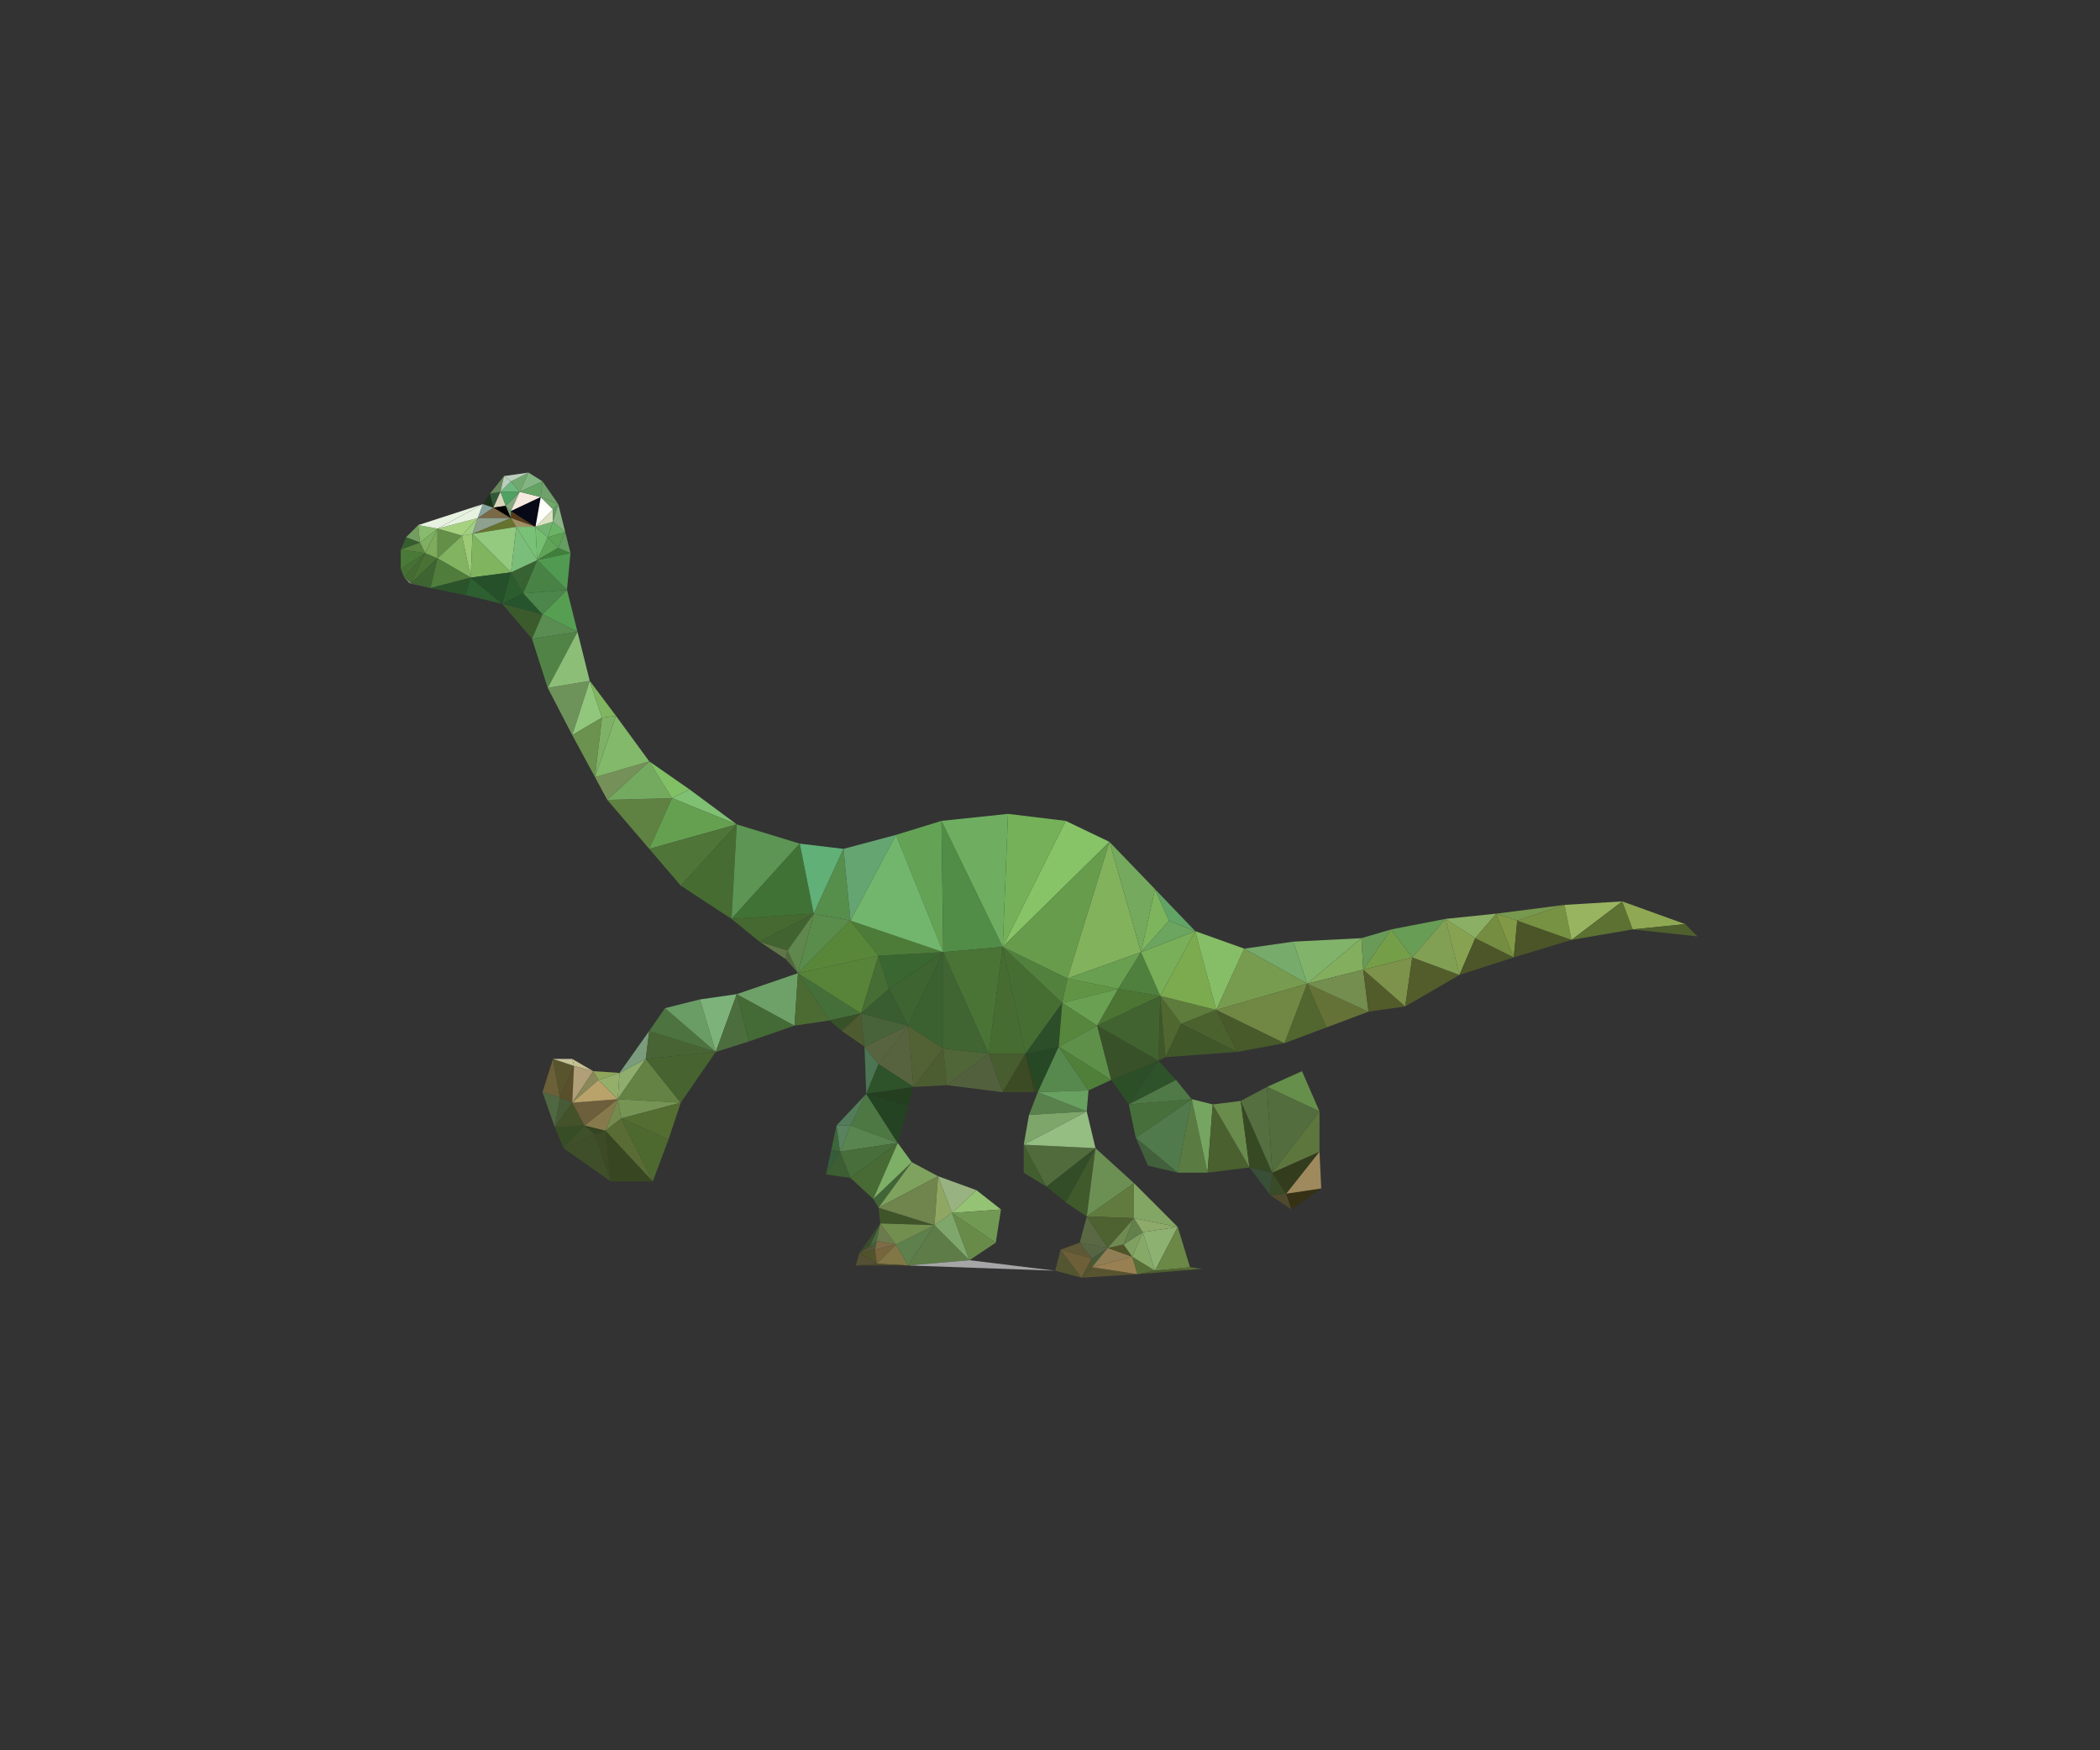 <?xml version="1.0" encoding="utf-8"?>
<!-- Generator: Adobe Illustrator 19.0.0, SVG Export Plug-In . SVG Version: 6.00 Build 0)  -->
<svg version="1.1" id="图层_1" xmlns="http://www.w3.org/2000/svg" xmlns:xlink="http://www.w3.org/1999/xlink" x="0px" y="0px"
	 width="1200px" height="1000px" viewBox="0 0 1200 1000" style="enable-background:new 0 0 1200 1000;" xml:space="preserve">
<rect x="0" y="0" width="1200" height="1000" fill="#333333" stroke="none"/>
<g>
	<polygon style="fill:#99AE98;" points="231,330 234,333 235,333 	"/>
	<polygon style="fill:#739D60;" points="239,300 232,307 240,310 	"/>
	<polygon style="fill:#365E2F;" points="232,307 229,314 240,310 	"/>
	<polygon style="fill:#4A7A37;" points="229,314 229,325 243,316 	"/>
	<polygon style="fill:#58843F;" points="240,310 229,314 243,316 	"/>
	<polygon style="fill:#467134;" points="229,325 231,330 243,316 	"/>
	<polygon style="fill:#446B32;" points="231,330 235,333 243,316 	"/>
	<polygon style="fill:#556751;" points="235,333 234,333 246,336 	"/>
	<polygon style="fill:#6C7668;" points="234,333 233,333 246,336 	"/>
	<polygon style="fill:#497234;" points="243,316 235,333 250,319 	"/>
	<polygon style="fill:#3D6431;" points="235,333 246,336 250,319 	"/>
	<polygon style="fill:#7EAF62;" points="240,310 243,316 250,302 	"/>
	<polygon style="fill:#7DAA5B;" points="243,316 250,319 250,302 	"/>
	<polygon style="fill:#88BB6D;" points="239,300 240,310 250,302 	"/>
	<polygon style="fill:#638F48;" points="250,302 250,319 264,306 	"/>
	<polygon style="fill:#81B361;" points="264,306 250,319 269,330 	"/>
	<polygon style="fill:#507D3C;" points="250,319 246,336 269,330 	"/>
	<polygon style="fill:#2B542B;" points="246,336 266,340 269,330 	"/>
	<polygon style="fill:#9CCA76;" points="264,306 269,330 270,305 	"/>
	<polygon style="fill:#A6D17F;" points="250,302 264,306 273,296 	"/>
	<polygon style="fill:#A1CF81;" points="264,306 270,305 273,296 	"/>
	<polygon style="fill:#E7F2E1;" points="239,300 250,302 276,288 	"/>
	<polygon style="fill:#E7F2E1;" points="250,302 273,296 276,288 	"/>
	<polygon style="fill:#88A59D;" points="276,288 273,296 282,290 	"/>
	<polygon style="fill:#1E321B;" points="280,282 276,288 282,290 	"/>
	<polygon style="fill:#315938;" points="280,282 282,290 286,281 	"/>
	<polygon style="fill:#2D5F31;" points="269,330 266,340 287,345 	"/>
	<polygon style="fill:#69875A;" points="280,282 286,281 288,272 	"/>
	<polygon style="fill:#DAD4BD;" points="286,281 282,290 289,289 	"/>
	<polygon style="fill:#BACEBD;" points="288,272 286,281 292,275 	"/>
	<polygon style="fill:#796946;" points="282,290 273,296 292,296 	"/>
	<polygon style="fill:#8EA18F;" points="273,296 270,305 292,296 	"/>
	<polygon style="fill:#050101;" points="289,289 282,290 292,296 	"/>
	<polygon style="fill:#739E72;" points="292,292 289,289 292,296 	"/>
	<polygon style="fill:#80B45F;" points="270,305 269,330 292,327 	"/>
	<polygon style="fill:#25502A;" points="269,330 287,345 292,327 	"/>
	<polygon style="fill:#66722F;" points="292,296 270,305 295,301 	"/>
	<polygon style="fill:#93CA7F;" points="270,305 292,327 295,301 	"/>
	<polygon style="fill:#83A87D;" points="289,289 292,292 297,281 	"/>
	<polygon style="fill:#4FA262;" points="286,281 289,289 297,281 	"/>
	<polygon style="fill:#6DB67E;" points="292,275 286,281 297,281 	"/>
	<polygon style="fill:#2C5D2F;" points="292,327 287,345 299,339 	"/>
	<polygon style="fill:#72A86F;" points="292,275 297,281 302,270 	"/>
	<polygon style="fill:#BACEBD;" points="288,272 292,275 302,270 	"/>
	<polygon style="fill:#573B1A;" points="292,292 292,296 306,301 	"/>
	<polygon style="fill:#A08F65;" points="292,296 295,301 306,301 	"/>
	<polygon style="fill:#376231;" points="292,327 299,339 307,320 	"/>
	<polygon style="fill:#7BBD7A;" points="295,301 292,327 307,320 	"/>
	<polygon style="fill:#7AC178;" points="306,301 295,301 307,320 	"/>
	<polygon style="fill:#F6E9DF;" points="297,281 292,292 309,284 	"/>
	<polygon style="fill:#080917;" points="292,292 306,301 309,284 	"/>
	<polygon style="fill:#83B583;" points="302,270 297,281 310,275 	"/>
	<polygon style="fill:#65A364;" points="297,281 309,284 310,275 	"/>
	<polygon style="fill:#26542C;" points="299,339 287,345 310,351 	"/>
	<polygon style="fill:#3B5B2D;" points="287,345 304,365 310,351 	"/>
	<polygon style="fill:#76BF71;" points="306,301 307,320 313,307 	"/>
	<polygon style="fill:#FFFEFB;" points="309,284 306,301 316,291 	"/>
	<polygon style="fill:#71B26F;" points="306,301 313,307 316,298 	"/>
	<polygon style="fill:#DBE2C2;" points="316,291 306,301 316,298 	"/>
	<polygon style="fill:#629C64;" points="316,291 316,298 319,288 	"/>
	<polygon style="fill:#70A06B;" points="310,275 309,284 319,288 	"/>
	<polygon style="fill:#6EA769;" points="309,284 316,291 319,288 	"/>
	<polygon style="fill:#60A458;" points="313,307 307,320 319,313 	"/>
	<polygon style="fill:#6C6039;" points="316,605 310,624 320,627 	"/>
	<polygon style="fill:#506842;" points="310,624 317,644 320,627 	"/>
	<polygon style="fill:#6BB365;" points="316,298 313,307 323,304 	"/>
	<polygon style="fill:#5DA155;" points="313,307 319,313 323,304 	"/>
	<polygon style="fill:#8BB586;" points="319,288 316,298 323,304 	"/>
	<polygon style="fill:#488345;" points="307,320 299,339 324,337 	"/>
	<polygon style="fill:#4C864A;" points="299,339 310,351 324,337 	"/>
	<polygon style="fill:#407F3B;" points="319,313 307,320 326,316 	"/>
	<polygon style="fill:#509A51;" points="307,320 324,337 326,316 	"/>
	<polygon style="fill:#659D62;" points="323,304 319,313 326,316 	"/>
	<polygon style="fill:#475C36;" points="320,627 317,644 327,630 	"/>
	<polygon style="fill:#594F2B;" points="320,627 327,630 328,609 	"/>
	<polygon style="fill:#58542E;" points="316,605 320,627 328,609 	"/>
	<polygon style="fill:#C6C39B;" points="327,605 316,605 328,609 	"/>
	<polygon style="fill:#569F52;" points="324,337 310,351 330,361 	"/>
	<polygon style="fill:#598D52;" points="310,351 304,365 330,361 	"/>
	<polygon style="fill:#528346;" points="304,365 313,393 330,361 	"/>
	<polygon style="fill:#374D26;" points="317,644 322,656 334,643 	"/>
	<polygon style="fill:#435228;" points="327,630 317,644 334,643 	"/>
	<polygon style="fill:#6E935A;" points="313,393 327,420 337,389 	"/>
	<polygon style="fill:#8CBE78;" points="330,361 313,393 337,389 	"/>
	<polygon style="fill:#C6C090;" points="327,605 328,609 339,612 	"/>
	<polygon style="fill:#B19F77;" points="328,609 327,630 339,612 	"/>
	<polygon style="fill:#3F5129;" points="334,643 322,656 340,648 	"/>
	<polygon style="fill:#898859;" points="339,612 327,630 342,617 	"/>
	<polygon style="fill:#91C67D;" points="337,389 327,420 344,410 	"/>
	<polygon style="fill:#6B924E;" points="327,420 340,444 344,410 	"/>
	<polygon style="fill:#354421;" points="334,643 340,648 346,646 	"/>
	<polygon style="fill:#3F4F2A;" points="340,648 322,656 349,675 	"/>
	<polygon style="fill:#3D4B25;" points="346,646 340,648 349,675 	"/>
	<polygon style="fill:#7EB165;" points="344,410 340,444 352,409 	"/>
	<polygon style="fill:#7FB65F;" points="337,389 344,410 352,409 	"/>
	<polygon style="fill:#867A4D;" points="334,643 346,646 353,628 	"/>
	<polygon style="fill:#6D5F3B;" points="327,630 334,643 353,628 	"/>
	<polygon style="fill:#B9A36A;" points="342,617 327,630 353,628 	"/>
	<polygon style="fill:#8FA65C;" points="339,612 342,617 354,613 	"/>
	<polygon style="fill:#93AF69;" points="342,617 353,628 354,613 	"/>
	<polygon style="fill:#758A4D;" points="353,628 346,646 355,639 	"/>
	<polygon style="fill:#8FAD6C;" points="354,613 353,628 369,605 	"/>
	<polygon style="fill:#7A9C7D;" points="354,613 369,605 371,589 	"/>
	<polygon style="fill:#759058;" points="340,444 347,457 371,435 	"/>
	<polygon style="fill:#82B96A;" points="352,409 340,444 371,435 	"/>
	<polygon style="fill:#384722;" points="346,646 349,675 373,675 	"/>
	<polygon style="fill:#5A6C35;" points="355,639 346,646 373,675 	"/>
	<polygon style="fill:#4E6930;" points="355,639 373,675 382,651 	"/>
	<polygon style="fill:#5F8141;" points="347,457 371,485 384,456 	"/>
	<polygon style="fill:#74AA60;" points="371,435 347,457 384,456 	"/>
	<polygon style="fill:#638243;" points="369,605 353,628 389,630 	"/>
	<polygon style="fill:#769454;" points="353,628 355,639 389,630 	"/>
	<polygon style="fill:#546D31;" points="355,639 382,651 389,630 	"/>
	<polygon style="fill:#81C065;" points="371,435 384,456 394,451 	"/>
	<polygon style="fill:#47632F;" points="369,605 389,630 409,601 	"/>
	<polygon style="fill:#496434;" points="371,589 369,605 409,601 	"/>
	<polygon style="fill:#4D7340;" points="380,576 371,589 409,601 	"/>
	<polygon style="fill:#6A9D66;" points="400,571 380,576 409,601 	"/>
	<polygon style="fill:#7DB37B;" points="400,571 409,601 421,568 	"/>
	<polygon style="fill:#466C32;" points="389,506 418,525 421,471 	"/>
	<polygon style="fill:#80C073;" points="394,451 384,456 421,471 	"/>
	<polygon style="fill:#65A051;" points="384,456 371,485 421,471 	"/>
	<polygon style="fill:#4F7539;" points="371,485 389,506 421,471 	"/>
	<polygon style="fill:#4C6D3D;" points="421,568 409,601 428,595 	"/>
	<polygon style="fill:#607649;" points="434,538 449,548 450,543 	"/>
	<polygon style="fill:#446A36;" points="421,568 428,595 454,586 	"/>
	<polygon style="fill:#6EA168;" points="421,568 454,586 456,556 	"/>
	<polygon style="fill:#52683C;" points="450,543 449,548 456,556 	"/>
	<polygon style="fill:#5C9554;" points="421,471 418,525 457,482 	"/>
	<polygon style="fill:#466831;" points="418,525 434,538 465,522 	"/>
	<polygon style="fill:#417235;" points="457,482 418,525 465,522 	"/>
	<polygon style="fill:#416330;" points="434,538 450,543 465,522 	"/>
	<polygon style="fill:#60874D;" points="450,543 456,556 465,522 	"/>
	<polygon style="fill:#4B6B33;" points="456,556 454,586 474,583 	"/>
	<polygon style="fill:#3D663A;" points="478,643 475,657 480,658 	"/>
	<polygon style="fill:#365D3B;" points="475,657 472,671 480,658 	"/>
	<polygon style="fill:#60B078;" points="457,482 465,522 482,485 	"/>
	<polygon style="fill:#58835E;" points="478,643 480,658 486,643 	"/>
	<polygon style="fill:#3D5E32;" points="480,658 472,671 486,673 	"/>
	<polygon style="fill:#568E4C;" points="482,485 465,522 486,526 	"/>
	<polygon style="fill:#5A8C4B;" points="465,522 456,556 486,526 	"/>
	<polygon style="fill:#446F38;" points="456,556 474,583 492,579 	"/>
	<polygon style="fill:#375228;" points="474,583 481,589 492,579 	"/>
	<polygon style="fill:#4E5A30;" points="492,579 481,589 494,598 	"/>
	<polygon style="fill:#537D5A;" points="478,643 486,643 495,625 	"/>
	<polygon style="fill:#595337;" points="497,712 491,716 500,714 	"/>
	<polygon style="fill:#485C36;" points="497,712 500,714 501,709 	"/>
	<polygon style="fill:#545033;" points="491,716 489,723 501,722 	"/>
	<polygon style="fill:#51532B;" points="500,714 491,716 501,722 	"/>
	<polygon style="fill:#4B7553;" points="494,598 495,625 502,608 	"/>
	<polygon style="fill:#59873A;" points="486,526 456,556 502,546 	"/>
	<polygon style="fill:#58843A;" points="456,556 492,579 502,546 	"/>
	<polygon style="fill:#456C41;" points="497,712 501,709 503,699 	"/>
	<polygon style="fill:#3B4C2C;" points="491,716 497,712 503,699 	"/>
	<polygon style="fill:#466D33;" points="502,546 492,579 508,565 	"/>
	<polygon style="fill:#65A572;" points="482,485 486,526 512,477 	"/>
	<polygon style="fill:#6C7B4E;" points="503,699 501,709 512,711 	"/>
	<polygon style="fill:#7D6C47;" points="501,709 500,714 512,711 	"/>
	<polygon style="fill:#76653D;" points="500,714 501,722 512,711 	"/>
	<polygon style="fill:#4D7743;" points="495,625 486,643 513,653 	"/>
	<polygon style="fill:#486A35;" points="486,673 499,685 513,653 	"/>
	<polygon style="fill:#598550;" points="486,643 480,658 513,653 	"/>
	<polygon style="fill:#476E3B;" points="480,658 486,673 513,653 	"/>
	<polygon style="fill:#244322;" points="495,625 513,653 519,632 	"/>
	<polygon style="fill:#58643F;" points="494,598 502,608 519,586 	"/>
	<polygon style="fill:#486339;" points="492,579 494,598 519,586 	"/>
	<polygon style="fill:#395D31;" points="508,565 492,579 519,586 	"/>
	<polygon style="fill:#807646;" points="512,711 501,722 519,723 	"/>
	<polygon style="fill:#4F4B2B;" points="501,722 489,723 519,723 	"/>
	<polygon style="fill:#416536;" points="499,685 502,690 521,664 	"/>
	<polygon style="fill:#7EAF66;" points="513,653 499,685 521,664 	"/>
	<polygon style="fill:#57633E;" points="519,586 502,608 522,621 	"/>
	<polygon style="fill:#2E522A;" points="502,608 495,625 522,621 	"/>
	<polygon style="fill:#243F1F;" points="495,625 519,632 522,621 	"/>
	<polygon style="fill:#5E804C;" points="512,711 519,723 534,700 	"/>
	<polygon style="fill:#3F5529;" points="502,690 503,699 534,700 	"/>
	<polygon style="fill:#738F4F;" points="503,699 512,711 534,700 	"/>
	<polygon style="fill:#7FA35E;" points="521,664 502,690 536,672 	"/>
	<polygon style="fill:#70844E;" points="502,690 534,700 536,672 	"/>
	<polygon style="fill:#64A355;" points="538,469 512,477 539,544 	"/>
	<polygon style="fill:#3A6632;" points="502,546 508,565 539,544 	"/>
	<polygon style="fill:#3D6431;" points="508,565 519,586 539,544 	"/>
	<polygon style="fill:#4D7C38;" points="486,526 502,546 539,544 	"/>
	<polygon style="fill:#72B66D;" points="512,477 486,526 539,544 	"/>
	<polygon style="fill:#526234;" points="519,586 522,621 539,599 	"/>
	<polygon style="fill:#3B6130;" points="539,544 519,586 539,599 	"/>
	<polygon style="fill:#4D5D32;" points="539,599 522,621 541,620 	"/>
	<polygon style="fill:#8FA762;" points="536,672 534,700 544,693 	"/>
	<polygon style="fill:#5E7C47;" points="534,700 519,723 554,720 	"/>
	<polygon style="fill:#7FA76B;" points="544,693 534,700 554,720 	"/>
	<polygon style="fill:#98B281;" points="536,672 544,693 558,680 	"/>
	<polygon style="fill:#506639;" points="539,599 541,620 565,602 	"/>
	<polygon style="fill:#406532;" points="539,544 539,599 565,602 	"/>
	<polygon style="fill:#688B4A;" points="544,693 554,720 569,710 	"/>
	<polygon style="fill:#95C374;" points="558,680 544,693 572,691 	"/>
	<polygon style="fill:#719954;" points="544,693 569,710 572,691 	"/>
	<polygon style="fill:#53603D;" points="565,602 541,620 573,624 	"/>
	<polygon style="fill:#518D47;" points="538,469 539,544 573,541 	"/>
	<polygon style="fill:#497435;" points="539,544 565,602 573,541 	"/>
	<polygon style="fill:#6FAE61;" points="538,469 573,541 576,465 	"/>
	<polygon style="fill:#475C2F;" points="565,602 573,624 586,602 	"/>
	<polygon style="fill:#466C32;" points="573,541 565,602 586,602 	"/>
	<polygon style="fill:#3C4B24;" points="586,602 573,624 591,624 	"/>
	<polygon style="fill:#334320;" points="586,602 591,624 593,624 	"/>
	<polygon style="fill:#425E2F;" points="585,654 585,670 598,678 	"/>
	<polygon style="fill:#A6A6A8;" points="554,720 519,723 603,726 	"/>
	<polygon style="fill:#264825;" points="586,602 593,624 605,598 	"/>
	<polygon style="fill:#466E33;" points="573,541 586,602 607,573 	"/>
	<polygon style="fill:#2C4F29;" points="586,602 605,598 607,573 	"/>
	<polygon style="fill:#74B158;" points="576,465 573,541 609,469 	"/>
	<polygon style="fill:#52813D;" points="573,541 607,573 610,559 	"/>
	<polygon style="fill:#545632;" points="606,714 603,726 618,730 	"/>
	<polygon style="fill:#58814B;" points="593,624 588,637 621,635 	"/>
	<polygon style="fill:#7EA66B;" points="588,637 585,654 621,635 	"/>
	<polygon style="fill:#57894E;" points="605,598 593,624 622,623 	"/>
	<polygon style="fill:#68A160;" points="593,624 621,635 622,623 	"/>
	<polygon style="fill:#5E5837;" points="617,710 606,714 624,719 	"/>
	<polygon style="fill:#6D5F38;" points="606,714 618,730 624,719 	"/>
	<polygon style="fill:#535430;" points="624,719 618,730 624,724 	"/>
	<polygon style="fill:#516B3C;" points="585,654 598,678 626,656 	"/>
	<polygon style="fill:#95BE82;" points="621,635 585,654 626,656 	"/>
	<polygon style="fill:#324D27;" points="598,678 609,687 626,656 	"/>
	<polygon style="fill:#405A2C;" points="609,687 621,695 626,656 	"/>
	<polygon style="fill:#57863D;" points="607,573 605,598 627,586 	"/>
	<polygon style="fill:#465A36;" points="624,719 624,724 633,713 	"/>
	<polygon style="fill:#5A6943;" points="621,695 617,710 633,713 	"/>
	<polygon style="fill:#576545;" points="617,710 624,719 633,713 	"/>
	<polygon style="fill:#87C367;" points="609,469 573,541 634,481 	"/>
	<polygon style="fill:#669C4C;" points="573,541 610,559 634,481 	"/>
	<polygon style="fill:#4F7F39;" points="605,598 622,623 635,617 	"/>
	<polygon style="fill:#5E9049;" points="627,586 605,598 635,617 	"/>
	<polygon style="fill:#619545;" points="610,559 607,573 639,565 	"/>
	<polygon style="fill:#69A052;" points="607,573 627,586 639,565 	"/>
	<polygon style="fill:#917E54;" points="633,713 624,724 647,718 	"/>
	<polygon style="fill:#505527;" points="642,711 633,713 647,718 	"/>
	<polygon style="fill:#6C9054;" points="626,656 621,695 648,676 	"/>
	<polygon style="fill:#617B3E;" points="648,676 621,695 648,696 	"/>
	<polygon style="fill:#4E6131;" points="621,695 633,713 648,696 	"/>
	<polygon style="fill:#6F8B52;" points="633,713 642,711 648,696 	"/>
	<polygon style="fill:#585430;" points="624,724 618,730 650,728 	"/>
	<polygon style="fill:#988052;" points="647,718 624,724 650,728 	"/>
	<polygon style="fill:#83B25D;" points="634,481 610,559 652,544 	"/>
	<polygon style="fill:#699F50;" points="610,559 639,565 652,544 	"/>
	<polygon style="fill:#7FA061;" points="642,711 647,718 653,704 	"/>
	<polygon style="fill:#63804A;" points="648,696 642,711 653,704 	"/>
	<polygon style="fill:#576F36;" points="647,718 650,728 660,726 	"/>
	<polygon style="fill:#86A968;" points="653,704 647,718 660,726 	"/>
	<polygon style="fill:#75A95D;" points="634,481 652,544 660,508 	"/>
	<polygon style="fill:#2D4F28;" points="635,617 645,631 662,606 	"/>
	<polygon style="fill:#395128;" points="627,586 635,617 662,606 	"/>
	<polygon style="fill:#4C7534;" points="639,565 627,586 663,569 	"/>
	<polygon style="fill:#416330;" points="627,586 662,606 663,569 	"/>
	<polygon style="fill:#4F803E;" points="652,544 639,565 663,569 	"/>
	<polygon style="fill:#40572A;" points="663,569 662,606 666,604 	"/>
	<polygon style="fill:#7CB55C;" points="660,508 652,544 668,526 	"/>
	<polygon style="fill:#2E522A;" points="662,606 645,631 672,617 	"/>
	<polygon style="fill:#8DB171;" points="653,704 660,726 673,701 	"/>
	<polygon style="fill:#8EAA6A;" points="648,696 653,704 673,701 	"/>
	<polygon style="fill:#83A664;" points="648,676 648,696 673,701 	"/>
	<polygon style="fill:#42603C;" points="649,650 656,666 673,670 	"/>
	<polygon style="fill:#506830;" points="663,569 666,604 675,585 	"/>
	<polygon style="fill:#6B8847;" points="673,701 660,726 680,724 	"/>
	<polygon style="fill:#507A4C;" points="649,650 673,670 681,628 	"/>
	<polygon style="fill:#476F3C;" points="645,631 649,650 681,628 	"/>
	<polygon style="fill:#4F7946;" points="672,617 645,631 681,628 	"/>
	<polygon style="fill:#78AF58;" points="652,544 663,569 683,532 	"/>
	<polygon style="fill:#6BA55F;" points="668,526 652,544 683,532 	"/>
	<polygon style="fill:#62A466;" points="660,508 668,526 683,532 	"/>
	<polygon style="fill:#4C5F2D;" points="660,726 650,728 687,725 	"/>
	<polygon style="fill:#586E38;" points="680,724 660,726 687,725 	"/>
	<polygon style="fill:#5A7C42;" points="681,628 673,670 690,670 	"/>
	<polygon style="fill:#75A560;" points="681,628 690,670 693,631 	"/>
	<polygon style="fill:#5E7C3C;" points="663,569 675,585 695,577 	"/>
	<polygon style="fill:#7BAB4E;" points="683,532 663,569 695,577 	"/>
	<polygon style="fill:#4B622E;" points="695,577 675,585 707,601 	"/>
	<polygon style="fill:#40572A;" points="675,585 666,604 707,601 	"/>
	<polygon style="fill:#86BE67;" points="683,532 695,577 711,542 	"/>
	<polygon style="fill:#4A602F;" points="693,631 690,670 714,667 	"/>
	<polygon style="fill:#698B4C;" points="709,629 693,631 714,667 	"/>
	<polygon style="fill:#394F38;" points="714,667 726,683 727,670 	"/>
	<polygon style="fill:#364923;" points="709,629 714,667 727,670 	"/>
	<polygon style="fill:#556F40;" points="724,621 709,629 727,670 	"/>
	<polygon style="fill:#48592A;" points="695,577 707,601 734,596 	"/>
	<polygon style="fill:#394B27;" points="727,670 726,683 735,682 	"/>
	<polygon style="fill:#4F4A2D;" points="735,682 726,683 738,691 	"/>
	<polygon style="fill:#76AB6C;" points="739,538 711,542 747,562 	"/>
	<polygon style="fill:#789C4F;" points="711,542 695,577 747,562 	"/>
	<polygon style="fill:#708844;" points="695,577 734,596 747,562 	"/>
	<polygon style="fill:#333C1C;" points="727,670 735,682 754,658 	"/>
	<polygon style="fill:#668F4B;" points="744,612 724,621 754,635 	"/>
	<polygon style="fill:#536D3E;" points="724,621 727,670 754,635 	"/>
	<polygon style="fill:#5D763E;" points="727,670 754,658 754,635 	"/>
	<polygon style="fill:#363115;" points="735,682 738,691 755,679 	"/>
	<polygon style="fill:#9F8A5E;" points="754,658 735,682 755,679 	"/>
	<polygon style="fill:#52672F;" points="747,562 734,596 758,587 	"/>
	<polygon style="fill:#81B36A;" points="739,538 747,562 778,536 	"/>
	<polygon style="fill:#83AE5E;" points="778,536 747,562 779,554 	"/>
	<polygon style="fill:#657237;" points="747,562 758,587 782,578 	"/>
	<polygon style="fill:#738E4E;" points="779,554 747,562 782,578 	"/>
	<polygon style="fill:#699A58;" points="778,536 779,554 795,531 	"/>
	<polygon style="fill:#525B2A;" points="779,554 782,578 803,575 	"/>
	<polygon style="fill:#759E48;" points="795,531 779,554 807,547 	"/>
	<polygon style="fill:#7D924A;" points="779,554 803,575 807,547 	"/>
	<polygon style="fill:#689D56;" points="795,531 807,547 826,525 	"/>
	<polygon style="fill:#535D2B;" points="807,547 803,575 834,557 	"/>
	<polygon style="fill:#81A054;" points="826,525 807,547 834,557 	"/>
	<polygon style="fill:#87A352;" points="826,525 834,557 843,536 	"/>
	<polygon style="fill:#8BB065;" points="826,525 843,536 855,522 	"/>
	<polygon style="fill:#4C5628;" points="843,536 834,557 865,547 	"/>
	<polygon style="fill:#748D40;" points="855,522 843,536 865,547 	"/>
	<polygon style="fill:#819946;" points="855,522 865,547 867,526 	"/>
	<polygon style="fill:#77994F;" points="855,522 867,526 894,517 	"/>
	<polygon style="fill:#4B5528;" points="867,526 865,547 898,537 	"/>
	<polygon style="fill:#779242;" points="894,517 867,526 898,537 	"/>
	<polygon style="fill:#99B460;" points="894,517 898,537 927,515 	"/>
	<polygon style="fill:#5C7132;" points="927,515 898,537 933,531 	"/>
	<polygon style="fill:#8FA853;" points="927,515 933,531 963,528 	"/>
	<polygon style="fill:#4F602D;" points="963,528 933,531 970,535 	"/>
</g>
</svg>
